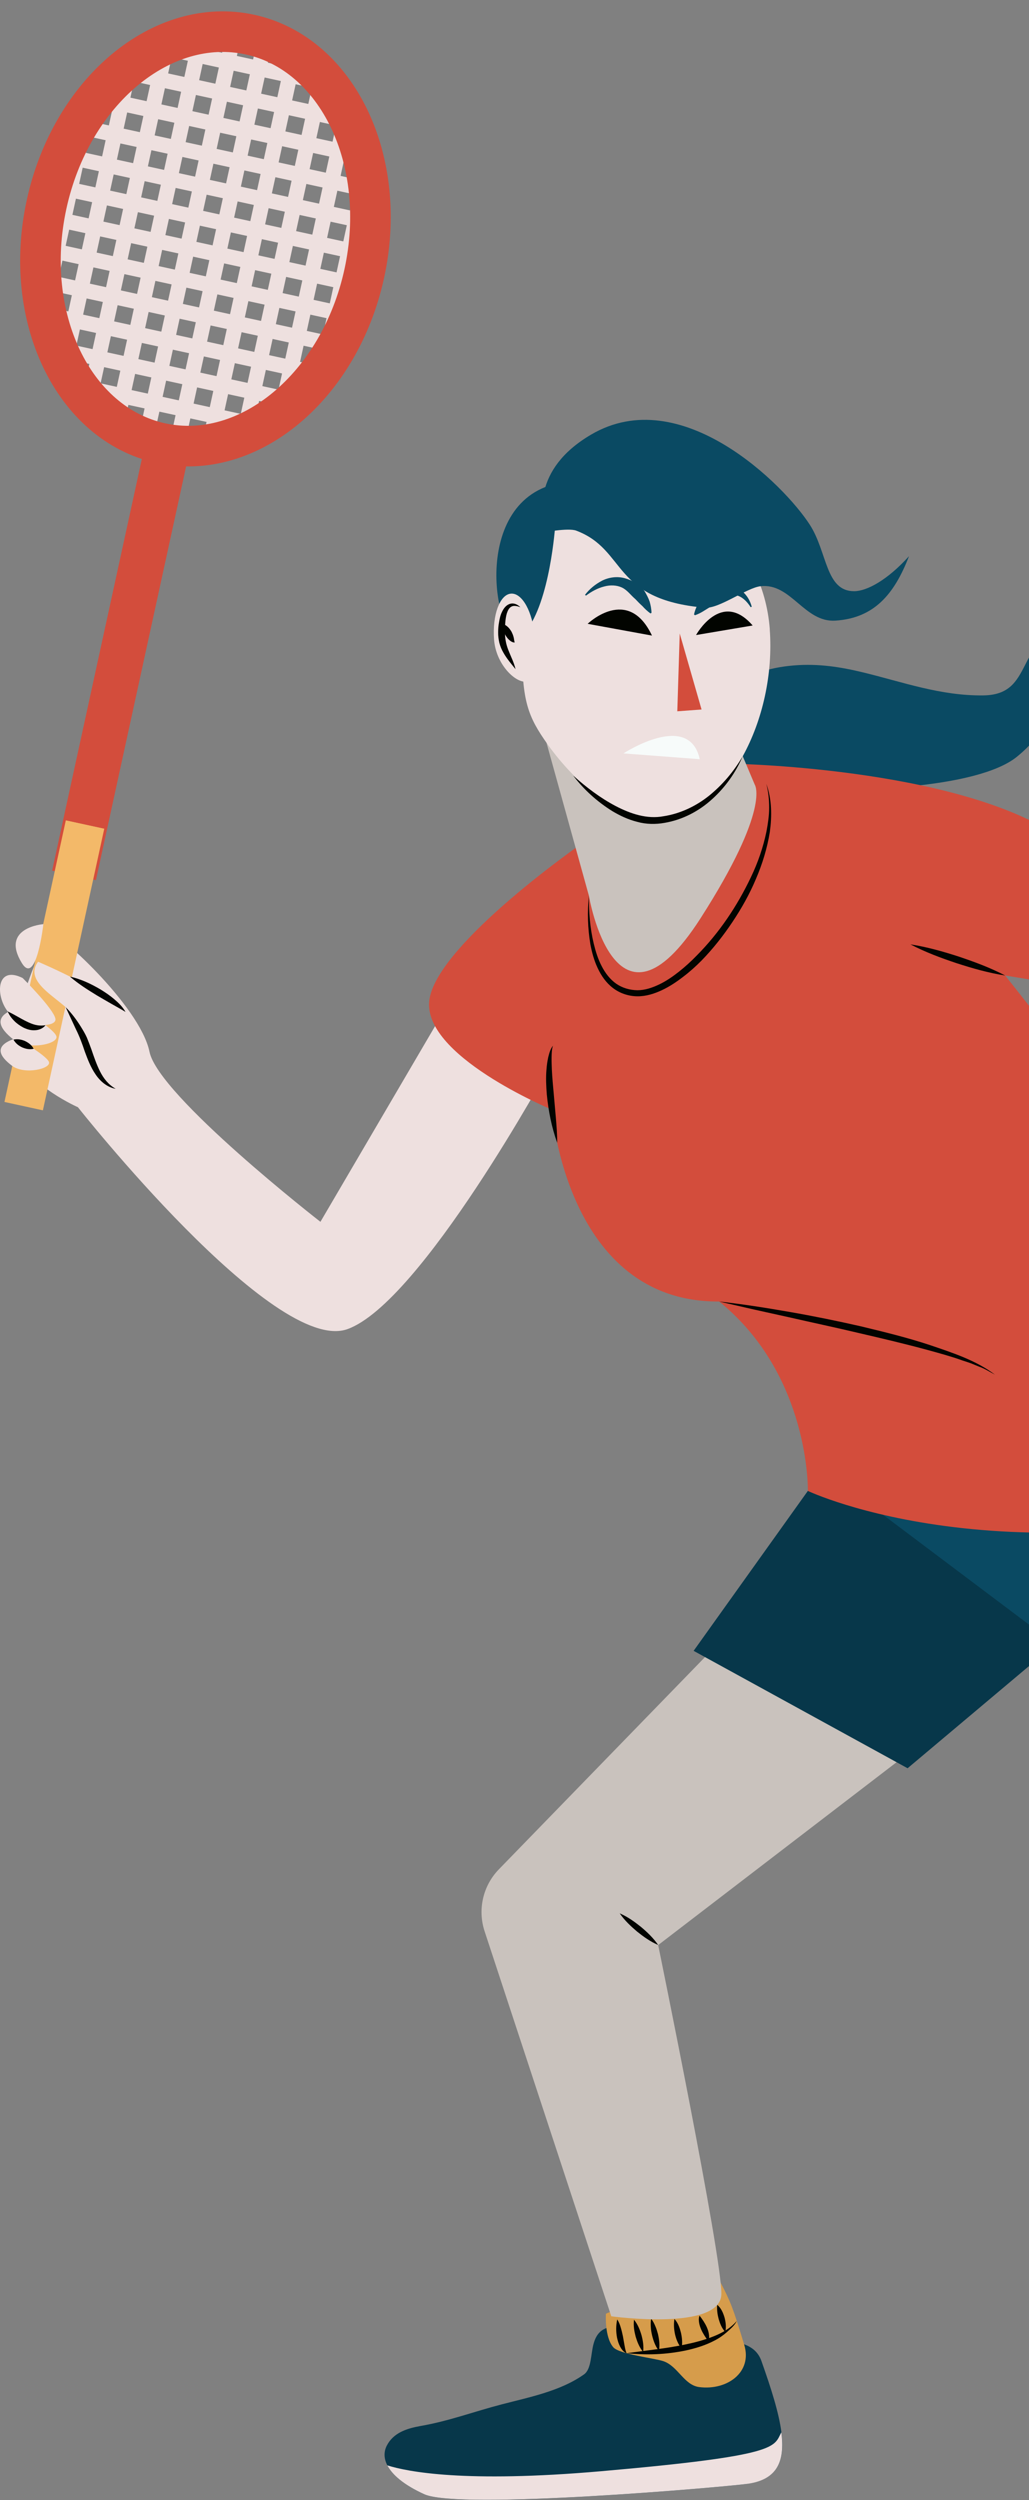 <svg width="70" height="170" viewBox="0 0 70 170" fill="none" xmlns="http://www.w3.org/2000/svg">
<rect x="0" y="0" width="70" height="170" fill="#808080" stroke="none"/>
<path d="M50.847 168.888C49.247 169.108 31.248 170.679 28.865 169.598C27.463 168.961 26.683 168.274 26.349 167.633C26.097 167.143 26.11 166.68 26.317 166.282C26.77 165.411 27.678 165.123 28.595 164.958C30.534 164.624 32.248 163.973 34.141 163.483C36.024 162.993 38.133 162.581 39.732 161.445C40.236 161.088 40.186 160.062 40.378 159.37C40.699 158.207 41.446 158.184 42.656 158.042C44.086 158.674 45.196 159.192 46.346 159.334C47.386 159.466 48.372 159.123 49.385 159.178C50.43 159.242 51.433 159.508 51.795 160.529C52.469 162.43 52.987 164.065 53.157 165.375C53.418 167.363 52.873 168.599 50.851 168.879L50.847 168.888Z" fill="#07374A"/>
<path d="M50.847 168.888C49.247 169.108 31.248 170.679 28.865 169.598C27.463 168.961 26.683 168.274 26.349 167.633C27.701 168.063 31.615 168.842 40.892 168.031C53.06 166.969 52.63 166.392 53.152 165.384C53.413 167.372 52.868 168.608 50.847 168.888Z" fill="#EEE0DF"/>
<path d="M41.217 157.341C41.217 157.341 41.121 158.903 41.717 159.599C42.134 160.085 44.513 160.337 45.136 160.552C46.126 160.895 46.534 162.182 47.574 162.311C49.467 162.549 51.191 161.303 50.631 159.448C49.861 156.888 49.664 156.443 49.018 155.198C48.078 155.111 41.419 157.112 41.213 157.337L41.217 157.341Z" fill="#D69C4B"/>
<path d="M42.624 160.007C43.963 159.819 45.292 159.691 46.584 159.421C47.23 159.288 47.868 159.123 48.482 158.885C49.087 158.651 49.692 158.321 50.123 157.808C49.98 158.12 49.701 158.34 49.453 158.569C49.197 158.793 48.908 158.995 48.601 159.15C47.991 159.471 47.327 159.672 46.662 159.819C45.328 160.098 43.963 160.153 42.615 160.002L42.624 160.007Z" fill="#020400"/>
<path d="M48.789 156.714C49.069 156.952 49.192 157.268 49.288 157.579C49.371 157.895 49.412 158.216 49.343 158.569C49.096 158.303 48.981 157.996 48.89 157.689C48.807 157.378 48.761 157.071 48.789 156.718V156.714Z" fill="#020400"/>
<path d="M47.593 157.456C47.794 157.726 47.955 157.955 48.083 158.239C48.143 158.381 48.198 158.527 48.221 158.692C48.248 158.853 48.257 159.031 48.184 159.191C47.987 158.917 47.831 158.688 47.703 158.404C47.643 158.262 47.588 158.115 47.561 157.955C47.533 157.799 47.519 157.62 47.588 157.456H47.593Z" fill="#020400"/>
<path d="M45.883 157.68C46.14 157.964 46.245 158.303 46.328 158.633C46.401 158.967 46.433 159.301 46.369 159.672C46.236 159.535 46.153 159.375 46.08 159.214C46.007 159.054 45.961 158.889 45.92 158.724C45.851 158.39 45.819 158.056 45.878 157.685L45.883 157.68Z" fill="#020400"/>
<path d="M44.316 157.749L44.293 157.717V157.708H44.283C44.247 157.717 44.334 157.689 44.325 157.698L44.339 157.717L44.38 157.781L44.458 157.909C44.504 157.996 44.545 158.083 44.581 158.17C44.659 158.344 44.71 158.527 44.76 158.706C44.843 159.072 44.898 159.448 44.824 159.851C44.577 159.526 44.453 159.169 44.361 158.802C44.32 158.619 44.283 158.436 44.274 158.243C44.265 158.147 44.265 158.051 44.265 157.955L44.274 157.808L44.283 157.735V157.717C44.274 157.726 44.361 157.698 44.325 157.708V157.721L44.316 157.758V157.749Z" fill="#020400"/>
<path d="M43.129 157.73C43.39 158.051 43.527 158.408 43.637 158.77C43.734 159.137 43.802 159.512 43.752 159.924C43.491 159.604 43.353 159.247 43.243 158.885C43.147 158.518 43.078 158.143 43.129 157.73Z" fill="#020400"/>
<path d="M41.987 157.712C42.111 157.895 42.18 158.092 42.235 158.285C42.294 158.477 42.336 158.674 42.377 158.862L42.478 159.434C42.514 159.622 42.537 159.805 42.624 160.007C42.413 159.929 42.271 159.727 42.175 159.54C42.074 159.347 42.019 159.146 41.974 158.944C41.9 158.537 41.896 158.134 41.987 157.712Z" fill="#020400"/>
<path d="M58.529 101.797L33.939 127.103C32.853 128.22 32.481 129.842 32.967 131.321L41.584 157.497C41.584 157.497 49.023 158.527 49.073 155.99C49.123 153.453 44.774 132.255 44.774 132.255L71.742 111.581L58.529 101.802V101.797Z" fill="#C9C2BD"/>
<path d="M42.157 130.098C42.698 130.332 43.156 130.662 43.596 131.014C44.027 131.376 44.439 131.765 44.774 132.251C44.233 132.017 43.775 131.687 43.335 131.335C42.904 130.968 42.491 130.584 42.157 130.098Z" fill="#010400"/>
<path d="M55.989 99.929L47.185 112.249L61.741 120.233L75.413 108.732L55.989 99.929Z" fill="#07374A"/>
<path d="M55.989 99.929L83.407 89.504L100.273 111.91L84.255 121.185L55.989 99.929Z" fill="#0A4A63"/>
<path d="M46.108 49.529C48.862 47.202 50.453 45.539 54.009 45.246C55.678 45.109 57.19 45.351 58.721 45.722C61.389 46.368 63.983 47.321 66.893 47.284C70.739 47.238 68.616 42.846 74.158 41.779C70.376 45.658 73.099 48.278 69.176 51.457C66.444 53.673 57.598 53.912 54.275 53.481C52.68 53.275 51.383 52.615 50.059 51.928C48.784 51.269 47.753 51.196 46.108 49.524V49.529Z" fill="#0A4A63"/>
<path d="M3.313 63.383C3.675 63.118 9.523 68.362 10.17 71.518C10.784 74.518 21.798 83.078 21.798 83.078L30.332 68.518L37.39 72.507C37.39 72.507 28.645 88.579 23.636 90.374C18.631 92.17 5.302 75.287 5.302 75.287C5.302 75.287 2.071 73.868 1.163 71.797C0.256 69.727 3.313 63.388 3.313 63.388V63.383Z" fill="#EEE0DF"/>
<mask id="mask0_64_1385" style="mask-type:luminance" maskUnits="userSpaceOnUse" x="2" y="2" width="24" height="29">
<path d="M24.782 18.596C26.455 10.924 22.972 3.652 17.004 2.352C11.036 1.053 4.842 6.219 3.17 13.891C1.497 21.563 4.98 28.835 10.948 30.134C16.916 31.434 23.11 26.268 24.782 18.596Z" fill="white"/>
</mask>
<g mask="url(#mask0_64_1385)">
<path d="M4.354 1.771L28.755 7.084" stroke="#EEE0DF" stroke-width="1.03" stroke-linejoin="round"/>
<path d="M3.895 3.878L28.297 9.191" stroke="#EEE0DF" stroke-width="1.03" stroke-linejoin="round"/>
<path d="M3.437 5.985L27.838 11.298" stroke="#EEE0DF" stroke-width="1.03" stroke-linejoin="round"/>
<path d="M2.979 8.092L27.38 13.405" stroke="#EEE0DF" stroke-width="1.03" stroke-linejoin="round"/>
<path d="M2.516 10.198L26.917 15.511" stroke="#EEE0DF" stroke-width="1.03" stroke-linejoin="round"/>
<path d="M2.057 12.305L26.459 17.618" stroke="#EEE0DF" stroke-width="1.03" stroke-linejoin="round"/>
<path d="M1.599 14.412L26.001 19.725" stroke="#EEE0DF" stroke-width="1.03" stroke-linejoin="round"/>
<path d="M1.141 16.519L25.542 21.832" stroke="#EEE0DF" stroke-width="1.03" stroke-linejoin="round"/>
<path d="M0.678 18.631L25.079 23.944" stroke="#EEE0DF" stroke-width="1.03" stroke-linejoin="round"/>
<path d="M0.219 20.738L24.621 26.05" stroke="#EEE0DF" stroke-width="1.03" stroke-linejoin="round"/>
<path d="M-0.239 22.844L24.163 28.157" stroke="#EEE0DF" stroke-width="1.03" stroke-linejoin="round"/>
<path d="M-0.697 24.951L23.704 30.264" stroke="#EEE0DF" stroke-width="1.03" stroke-linejoin="round"/>
<path d="M28.824 3.869L22.425 33.214" stroke="#EEE0DF" stroke-width="1.03" stroke-linejoin="round"/>
<path d="M26.716 3.411L20.317 32.756" stroke="#EEE0DF" stroke-width="1.03" stroke-linejoin="round"/>
<path d="M24.607 2.948L18.209 32.298" stroke="#EEE0DF" stroke-width="1.03" stroke-linejoin="round"/>
<path d="M22.499 2.49L16.101 31.84" stroke="#EEE0DF" stroke-width="1.03" stroke-linejoin="round"/>
<path d="M20.391 2.032L13.992 31.377" stroke="#EEE0DF" stroke-width="1.03" stroke-linejoin="round"/>
<path d="M18.282 1.574L11.884 30.919" stroke="#EEE0DF" stroke-width="1.03" stroke-linejoin="round"/>
<path d="M16.174 1.116L9.776 30.461" stroke="#EEE0DF" stroke-width="1.03" stroke-linejoin="round"/>
<path d="M14.066 0.654L7.667 30.003" stroke="#EEE0DF" stroke-width="1.03" stroke-linejoin="round"/>
<path d="M11.957 0.196L5.559 29.541" stroke="#EEE0DF" stroke-width="1.03" stroke-linejoin="round"/>
<path d="M9.849 -0.262L3.451 29.083" stroke="#EEE0DF" stroke-width="1.03" stroke-linejoin="round"/>
<path d="M7.741 -0.72L1.342 28.625" stroke="#EEE0DF" stroke-width="1.03" stroke-linejoin="round"/>
<path d="M5.632 -1.183L-0.771 28.167" stroke="#EEE0DF" stroke-width="1.03" stroke-linejoin="round"/>
</g>
<path d="M24.782 18.596C26.455 10.924 22.972 3.652 17.004 2.352C11.036 1.053 4.842 6.219 3.17 13.891C1.497 21.563 4.98 28.835 10.948 30.134C16.916 31.434 23.11 26.268 24.782 18.596Z" stroke="#D34D3C" stroke-width="2.76" stroke-miterlimit="10"/>
<path d="M11.444 30.136L5.036 59.522" stroke="#D34D3C" stroke-width="3.05" stroke-miterlimit="10"/>
<path d="M7.094 56.344L4.479 55.775L0.303 74.928L2.918 75.498L7.094 56.344Z" fill="#F3B969"/>
<path d="M7.846 46.625L4.482 55.776L7.099 56.344L7.846 46.625Z" fill="#D34D3C"/>
<path d="M2.589 65.394C2.589 65.394 7.983 67.67 8.896 69.251C9.803 70.831 7.511 75.154 7.511 75.154C7.511 75.154 4.931 70.799 5.114 69.557C5.298 68.316 1.328 67.107 2.589 65.394Z" fill="#EEE0DF"/>
<path d="M2.951 62.838C2.951 62.838 -0.001 63.058 1.484 65.481C2.47 67.089 2.951 62.838 2.951 62.838Z" fill="#EEE0DF"/>
<path d="M1.544 66.503C1.544 66.503 3.661 68.609 3.771 69.278C3.881 69.947 1.379 69.864 0.526 68.774C-0.326 67.68 -0.248 65.609 1.544 66.503Z" fill="#EEE0DF"/>
<path d="M1.315 68.508C1.315 68.508 3.593 69.878 3.826 70.432C4.065 70.986 1.888 71.449 0.916 70.684C-0.056 69.919 -0.587 69.044 1.315 68.508Z" fill="#EEE0DF"/>
<path d="M1.122 70.588C1.122 70.588 3.107 71.719 3.322 72.191C3.538 72.663 1.677 73.103 0.824 72.471C-0.024 71.834 -0.505 71.092 1.118 70.588H1.122Z" fill="#EEE0DF"/>
<path d="M0.526 68.774C0.999 68.994 1.388 69.251 1.796 69.448C1.998 69.549 2.199 69.635 2.406 69.686C2.616 69.736 2.832 69.75 3.098 69.709C2.937 69.919 2.658 70.043 2.378 70.052C2.094 70.071 1.828 69.984 1.59 69.869C1.356 69.745 1.141 69.594 0.962 69.411C0.783 69.228 0.627 69.022 0.526 68.774Z" fill="#020400"/>
<path d="M0.916 70.689C1.223 70.625 1.471 70.689 1.7 70.785C1.924 70.895 2.14 71.037 2.291 71.312C1.984 71.38 1.736 71.312 1.507 71.216C1.283 71.106 1.072 70.964 0.916 70.689Z" fill="#020400"/>
<path d="M4.766 66.406C5.518 66.576 6.201 66.901 6.851 67.286C7.172 67.483 7.488 67.698 7.777 67.945C8.066 68.192 8.35 68.467 8.538 68.806C8.208 68.605 7.887 68.431 7.566 68.248C7.246 68.069 6.929 67.876 6.608 67.693C5.976 67.304 5.348 66.915 4.766 66.411V66.406Z" fill="#020400"/>
<path d="M4.463 68.481C4.867 68.88 5.201 69.333 5.499 69.809C5.646 70.048 5.793 70.29 5.912 70.556C6.022 70.822 6.118 71.083 6.214 71.344C6.393 71.866 6.567 72.379 6.806 72.855C7.044 73.327 7.374 73.753 7.869 74.032C7.305 73.941 6.81 73.524 6.494 73.043C6.164 72.562 5.962 72.022 5.77 71.504C5.591 70.968 5.417 70.492 5.169 69.993L4.468 68.486L4.463 68.481Z" fill="#020400"/>
<path d="M68.658 57.287C68.658 57.287 91.102 64.409 102.226 64.927C108.368 64.469 119.688 58.364 120.683 58.41C121.678 58.455 119.826 60.297 118.492 61.185C113.666 64.4 114.441 66.974 110.178 68.747C105.916 70.519 92.12 69.635 87.72 68.788C83.32 67.941 65.55 64.79 65.55 64.79L68.653 57.287H68.658Z" fill="#EEE0DF"/>
<path d="M39.677 57.287C39.677 57.287 29.905 64.052 29.223 67.891C28.54 71.729 37.546 75.452 37.546 75.452C37.546 75.452 38.522 88.565 48.922 88.497C55.118 93.507 54.958 101.376 54.958 101.376C54.958 101.376 69.175 108.141 91.904 100.794C85.066 87.136 68.378 66.329 68.378 66.329L71.055 66.768C71.055 66.768 76.44 60.397 72.787 57.457C66.302 52.24 50.059 51.938 50.059 51.938L39.677 57.292V57.287Z" fill="#D34D3C"/>
<path d="M48.922 88.497C50.54 88.675 52.148 88.932 53.748 89.211C55.352 89.49 56.943 89.816 58.533 90.177C60.114 90.558 61.7 90.942 63.249 91.455C64.785 91.978 66.375 92.486 67.686 93.471C67.324 93.283 66.989 93.058 66.604 92.926L66.045 92.697C65.857 92.628 65.66 92.568 65.468 92.504C64.707 92.229 63.923 92.019 63.144 91.803C61.581 91.377 60.004 91.007 58.423 90.64C56.846 90.264 55.256 89.93 53.675 89.568L51.296 89.042L48.917 88.497H48.922Z" fill="#020400"/>
<path d="M37.619 71.097C37.532 71.362 37.528 71.637 37.523 71.912C37.519 72.187 37.532 72.462 37.541 72.732C37.569 73.281 37.619 73.826 37.67 74.376L37.816 76.029C37.862 76.584 37.908 77.138 37.904 77.706C37.523 76.643 37.308 75.539 37.198 74.422C37.156 73.863 37.124 73.295 37.175 72.732C37.193 72.448 37.234 72.168 37.294 71.889C37.363 71.614 37.436 71.326 37.619 71.101V71.097Z" fill="#020400"/>
<path d="M68.378 66.329C67.246 66.155 66.16 65.843 65.083 65.495C64.01 65.138 62.951 64.744 61.934 64.213C63.066 64.387 64.152 64.698 65.229 65.046C66.302 65.408 67.361 65.797 68.378 66.329Z" fill="#020400"/>
<path d="M40.062 60.906C40.053 62.005 40.136 63.109 40.392 64.167C40.52 64.694 40.681 65.216 40.928 65.687C41.171 66.164 41.497 66.59 41.918 66.887C42.34 67.18 42.849 67.323 43.362 67.332C43.866 67.332 44.375 67.162 44.852 66.933C45.328 66.704 45.773 66.397 46.195 66.063C46.616 65.729 47.02 65.362 47.395 64.973C48.926 63.434 50.159 61.593 51.09 59.628C51.562 58.643 51.919 57.608 52.139 56.541C52.24 56.005 52.323 55.465 52.323 54.919C52.323 54.374 52.268 53.825 52.13 53.294C52.511 54.338 52.52 55.483 52.368 56.582C52.19 57.681 51.86 58.753 51.42 59.774C50.989 60.8 50.439 61.776 49.82 62.701C49.201 63.626 48.509 64.506 47.73 65.307C47.336 65.706 46.919 66.081 46.47 66.42C46.025 66.764 45.553 67.08 45.035 67.323C44.522 67.565 43.953 67.749 43.353 67.744C42.766 67.739 42.17 67.542 41.703 67.185C41.231 66.828 40.896 66.338 40.658 65.825C40.415 65.312 40.268 64.767 40.163 64.217C39.98 63.118 39.943 62.005 40.062 60.906Z" fill="#020400"/>
<path d="M35.236 43.506L40.062 60.906C40.062 60.906 41.836 71.509 47.652 62.445C52.469 54.933 51.342 53.348 51.342 53.348L49.137 48.132L35.24 43.506H35.236Z" fill="#C9C2BD"/>
<path d="M52.364 42.796C52.813 48.86 49.508 55.423 44.856 55.771C42.212 55.968 39.068 53.16 37.271 50.637C35.901 48.718 35.516 47.683 35.516 44.046C35.516 37.968 37.541 33.507 42.193 33.163C46.846 32.82 51.915 36.731 52.368 42.796H52.364Z" fill="#EEE0DF"/>
<path d="M39.008 52.753C39.897 53.541 40.841 54.26 41.868 54.8C42.89 55.336 44.018 55.712 45.136 55.501C46.268 55.327 47.34 54.823 48.248 54.095C49.151 53.362 49.925 52.45 50.521 51.425C50.058 52.519 49.348 53.522 48.45 54.333C47.556 55.153 46.428 55.744 45.209 55.95C44.604 56.06 43.944 56.05 43.348 55.881C42.743 55.73 42.184 55.469 41.662 55.157C40.63 54.516 39.728 53.701 39.003 52.753H39.008Z" fill="#020400"/>
<path d="M37.77 35.724C37.77 35.724 37.427 40.918 35.74 42.965C34.053 45.013 31.743 35.22 37.101 33.113L37.77 35.724Z" fill="#0A4A63"/>
<path d="M36.895 36.223C36.932 35.087 36.111 31.959 40.213 29.55C46.323 25.959 53.336 32.958 55.091 35.683C56.287 37.538 56.15 40.203 58.102 40.199C58.968 40.199 60.371 39.443 61.838 37.817C60.825 40.441 59.445 42.026 56.837 42.2C54.715 42.342 53.817 39.626 51.74 39.86C50.796 39.965 48.917 41.408 47.95 41.321C41.575 40.771 42.666 37.391 39.2 36.081C38.646 35.87 36.895 36.218 36.895 36.218V36.223Z" fill="#0A4A63"/>
<path d="M39.975 42.416C39.975 42.416 42.721 39.773 44.352 43.217Z" fill="#020400"/>
<path d="M51.2 42.53C49.068 40.066 47.35 43.18 47.35 43.18Z" fill="#020400"/>
<path d="M46.24 43.075L47.725 48.242L46.075 48.365L46.24 43.075Z" fill="#D34D3C"/>
<path d="M42.413 51.228C42.413 51.228 46.878 48.306 47.602 51.622Z" fill="#F7FBFA"/>
<path d="M39.801 40.441C40.099 40.052 40.484 39.736 40.938 39.493C41.391 39.26 41.969 39.164 42.514 39.319C43.055 39.471 43.555 39.773 43.857 40.212C43.99 40.441 44.114 40.671 44.196 40.913C44.265 41.161 44.316 41.413 44.32 41.674L44.247 41.71C44.027 41.55 43.857 41.385 43.701 41.211C43.527 41.055 43.371 40.895 43.225 40.739C42.904 40.469 42.675 40.121 42.303 39.947C41.946 39.782 41.511 39.764 41.084 39.883C40.653 39.993 40.236 40.222 39.861 40.501L39.801 40.446V40.441Z" fill="#0A4A63"/>
<path d="M51.067 41.289C50.851 40.95 50.563 40.643 50.223 40.515C49.893 40.373 49.559 40.414 49.247 40.57C48.931 40.725 48.693 41.023 48.372 41.225C48.216 41.339 48.042 41.431 47.868 41.545C47.693 41.655 47.505 41.756 47.276 41.834L47.212 41.783C47.308 41.325 47.528 40.936 47.826 40.606C47.964 40.432 48.17 40.309 48.363 40.194C48.459 40.139 48.583 40.102 48.688 40.057C48.798 40.011 48.903 39.965 49.027 39.947C49.256 39.878 49.508 39.855 49.756 39.883C50.003 39.924 50.242 40.011 50.43 40.157C50.81 40.446 51.03 40.844 51.14 41.257L51.062 41.284L51.067 41.289Z" fill="#0A4A63"/>
<path d="M36.363 43.276C36.487 44.944 36.542 46.295 35.781 46.354C35.02 46.409 33.733 45.15 33.609 43.483C33.485 41.815 34.003 40.419 34.764 40.364C35.525 40.309 36.244 41.614 36.368 43.276H36.363Z" fill="#EEE0DF"/>
<path d="M35.387 41.284C35.176 41.202 34.938 41.156 34.782 41.252C34.622 41.339 34.539 41.522 34.475 41.715C34.365 42.104 34.351 42.562 34.351 42.988C34.351 43.419 34.425 43.817 34.59 44.225C34.745 44.628 34.965 45.044 35.071 45.502C34.782 45.141 34.484 44.802 34.251 44.389C34.131 44.183 34.035 43.959 33.971 43.716C33.916 43.478 33.884 43.235 33.888 42.993C33.888 42.754 33.907 42.516 33.953 42.287C33.989 42.054 34.044 41.811 34.159 41.587C34.264 41.367 34.438 41.124 34.718 41.051C34.998 40.982 35.236 41.129 35.396 41.284H35.387Z" fill="#020400"/>
<path d="M34.163 42.443C34.333 42.443 34.461 42.553 34.557 42.64C34.658 42.736 34.727 42.841 34.796 42.951C34.851 43.066 34.901 43.176 34.933 43.299C34.97 43.423 34.97 43.538 35.011 43.689C34.842 43.689 34.713 43.579 34.617 43.492C34.516 43.395 34.447 43.29 34.379 43.18C34.324 43.066 34.273 42.956 34.241 42.832C34.205 42.709 34.205 42.594 34.163 42.443Z" fill="#020400"/>
</svg>
